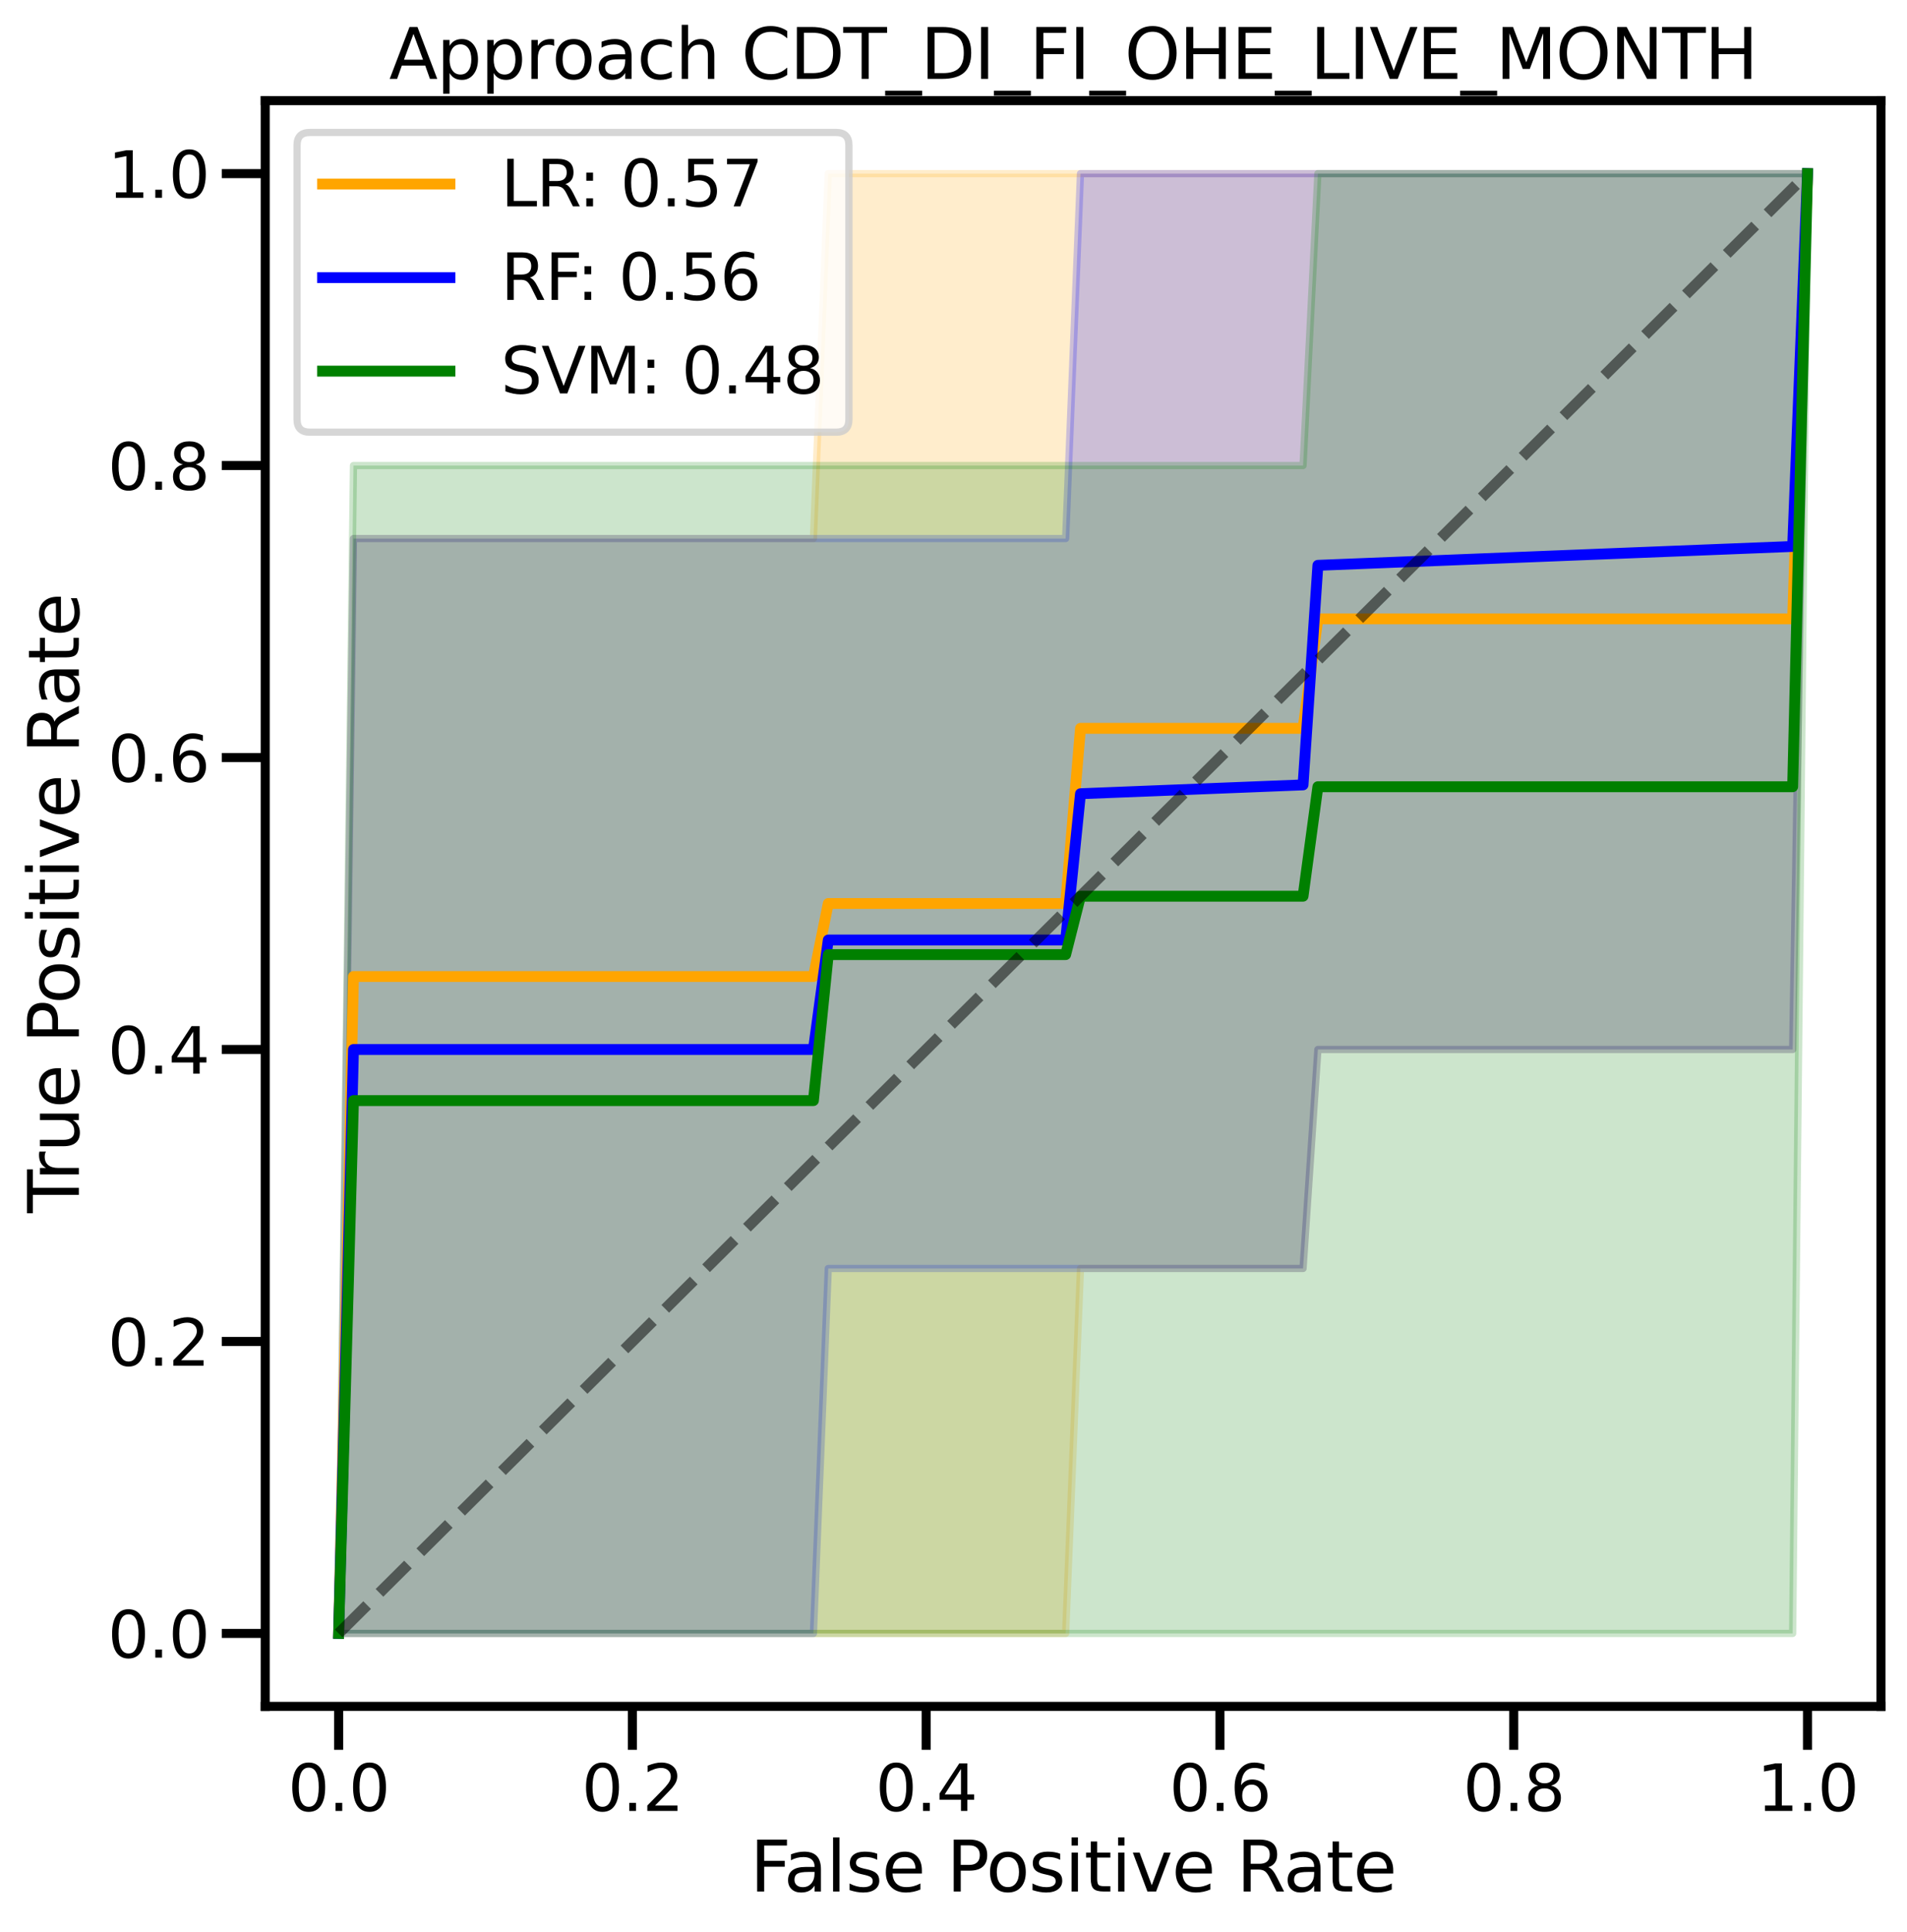 <?xml version="1.0" encoding="utf-8" standalone="no"?>
<!DOCTYPE svg PUBLIC "-//W3C//DTD SVG 1.1//EN"
  "http://www.w3.org/Graphics/SVG/1.1/DTD/svg11.dtd">
<svg xmlns:xlink="http://www.w3.org/1999/xlink" width="526.871pt" height="533.625pt" viewBox="0 0 526.871 533.625" xmlns="http://www.w3.org/2000/svg" version="1.1">
 <defs>
  <style type="text/css">*{stroke-linejoin: round; stroke-linecap: butt}</style>
 </defs>
 <g id="figure_1">
  <g id="patch_1">
   <path d="M 0 533.625 
L 526.871 533.625 
L 526.871 0 
L 0 0 
z
" style="fill: #ffffff"/>
  </g>
  <g id="axes_1">
   <g id="patch_2">
    <path d="M 73.272 471.309 
L 519.672 471.309 
L 519.672 27.789 
L 73.272 27.789 
z
" style="fill: #ffffff"/>
   </g>
   <g id="PolyCollection_1">
    <defs>
     <path id="m8dbb756898" d="M 93.562 -82.475 
L 93.562 -82.475 
L 97.662 -82.475 
L 101.761 -82.475 
L 105.86 -82.475 
L 109.959 -82.475 
L 114.058 -82.475 
L 118.157 -82.475 
L 122.257 -82.475 
L 126.356 -82.475 
L 130.455 -82.475 
L 134.554 -82.475 
L 138.653 -82.475 
L 142.752 -82.475 
L 146.852 -82.475 
L 150.951 -82.475 
L 155.05 -82.475 
L 159.149 -82.475 
L 163.248 -82.475 
L 167.348 -82.475 
L 171.447 -82.475 
L 175.546 -82.475 
L 179.645 -82.475 
L 183.744 -82.475 
L 187.843 -82.475 
L 191.943 -82.475 
L 196.042 -82.475 
L 200.141 -82.475 
L 204.24 -82.475 
L 208.339 -82.475 
L 212.438 -82.475 
L 216.538 -82.475 
L 220.637 -82.475 
L 224.736 -82.475 
L 228.835 -82.475 
L 232.934 -82.475 
L 237.033 -82.475 
L 241.133 -82.475 
L 245.232 -82.475 
L 249.331 -82.475 
L 253.43 -82.475 
L 257.529 -82.475 
L 261.629 -82.475 
L 265.728 -82.475 
L 269.827 -82.475 
L 273.926 -82.475 
L 278.025 -82.475 
L 282.124 -82.475 
L 286.224 -82.475 
L 290.323 -82.475 
L 294.422 -82.475 
L 298.521 -183.275 
L 302.62 -183.275 
L 306.719 -183.275 
L 310.819 -183.275 
L 314.918 -183.275 
L 319.017 -183.275 
L 323.116 -183.275 
L 327.215 -183.275 
L 331.314 -183.275 
L 335.414 -183.275 
L 339.513 -183.275 
L 343.612 -183.275 
L 347.711 -183.275 
L 351.81 -183.275 
L 355.91 -183.275 
L 360.009 -183.275 
L 364.108 -243.756 
L 368.207 -243.756 
L 372.306 -243.756 
L 376.405 -243.756 
L 380.505 -243.756 
L 384.604 -243.756 
L 388.703 -243.756 
L 392.802 -243.756 
L 396.901 -243.756 
L 401 -243.756 
L 405.1 -243.756 
L 409.199 -243.756 
L 413.298 -243.756 
L 417.397 -243.756 
L 421.496 -243.756 
L 425.595 -243.756 
L 429.695 -243.756 
L 433.794 -243.756 
L 437.893 -243.756 
L 441.992 -243.756 
L 446.091 -243.756 
L 450.191 -243.756 
L 454.29 -243.756 
L 458.389 -243.756 
L 462.488 -243.756 
L 466.587 -243.756 
L 470.686 -243.756 
L 474.786 -243.756 
L 478.885 -243.756 
L 482.984 -243.756 
L 487.083 -243.756 
L 491.182 -243.756 
L 495.281 -243.756 
L 499.381 -485.675 
L 499.381 -485.675 
L 499.381 -485.675 
L 495.281 -485.675 
L 491.182 -485.675 
L 487.083 -485.675 
L 482.984 -485.675 
L 478.885 -485.675 
L 474.786 -485.675 
L 470.686 -485.675 
L 466.587 -485.675 
L 462.488 -485.675 
L 458.389 -485.675 
L 454.29 -485.675 
L 450.191 -485.675 
L 446.091 -485.675 
L 441.992 -485.675 
L 437.893 -485.675 
L 433.794 -485.675 
L 429.695 -485.675 
L 425.595 -485.675 
L 421.496 -485.675 
L 417.397 -485.675 
L 413.298 -485.675 
L 409.199 -485.675 
L 405.1 -485.675 
L 401 -485.675 
L 396.901 -485.675 
L 392.802 -485.675 
L 388.703 -485.675 
L 384.604 -485.675 
L 380.505 -485.675 
L 376.405 -485.675 
L 372.306 -485.675 
L 368.207 -485.675 
L 364.108 -485.675 
L 360.009 -485.675 
L 355.91 -485.675 
L 351.81 -485.675 
L 347.711 -485.675 
L 343.612 -485.675 
L 339.513 -485.675 
L 335.414 -485.675 
L 331.314 -485.675 
L 327.215 -485.675 
L 323.116 -485.675 
L 319.017 -485.675 
L 314.918 -485.675 
L 310.819 -485.675 
L 306.719 -485.675 
L 302.62 -485.675 
L 298.521 -485.675 
L 294.422 -485.675 
L 290.323 -485.675 
L 286.224 -485.675 
L 282.124 -485.675 
L 278.025 -485.675 
L 273.926 -485.675 
L 269.827 -485.675 
L 265.728 -485.675 
L 261.629 -485.675 
L 257.529 -485.675 
L 253.43 -485.675 
L 249.331 -485.675 
L 245.232 -485.675 
L 241.133 -485.675 
L 237.033 -485.675 
L 232.934 -485.675 
L 228.835 -485.675 
L 224.736 -384.875 
L 220.637 -384.875 
L 216.538 -384.875 
L 212.438 -384.875 
L 208.339 -384.875 
L 204.24 -384.875 
L 200.141 -384.875 
L 196.042 -384.875 
L 191.943 -384.875 
L 187.843 -384.875 
L 183.744 -384.875 
L 179.645 -384.875 
L 175.546 -384.875 
L 171.447 -384.875 
L 167.348 -384.875 
L 163.248 -384.875 
L 159.149 -384.875 
L 155.05 -384.875 
L 150.951 -384.875 
L 146.852 -384.875 
L 142.752 -384.875 
L 138.653 -384.875 
L 134.554 -384.875 
L 130.455 -384.875 
L 126.356 -384.875 
L 122.257 -384.875 
L 118.157 -384.875 
L 114.058 -384.875 
L 109.959 -384.875 
L 105.86 -384.875 
L 101.761 -384.875 
L 97.662 -384.875 
L 93.562 -82.475 
z
" style="stroke: #ffa500; stroke-opacity: 0.2; stroke-width: 2"/>
    </defs>
    <g clip-path="url(#pb9b4ba2b3a)">
     <use xlink:href="#m8dbb756898" x="0" y="533.625" style="fill: #ffa500; fill-opacity: 0.2; stroke: #ffa500; stroke-opacity: 0.2; stroke-width: 2"/>
    </g>
   </g>
   <g id="PolyCollection_2">
    <defs>
     <path id="m37d5820116" d="M 93.562 -82.475 
L 93.562 -82.475 
L 97.662 -82.475 
L 101.761 -82.475 
L 105.86 -82.475 
L 109.959 -82.475 
L 114.058 -82.475 
L 118.157 -82.475 
L 122.257 -82.475 
L 126.356 -82.475 
L 130.455 -82.475 
L 134.554 -82.475 
L 138.653 -82.475 
L 142.752 -82.475 
L 146.852 -82.475 
L 150.951 -82.475 
L 155.05 -82.475 
L 159.149 -82.475 
L 163.248 -82.475 
L 167.348 -82.475 
L 171.447 -82.475 
L 175.546 -82.475 
L 179.645 -82.475 
L 183.744 -82.475 
L 187.843 -82.475 
L 191.943 -82.475 
L 196.042 -82.475 
L 200.141 -82.475 
L 204.24 -82.475 
L 208.339 -82.475 
L 212.438 -82.475 
L 216.538 -82.475 
L 220.637 -82.475 
L 224.736 -82.475 
L 228.835 -183.275 
L 232.934 -183.275 
L 237.033 -183.275 
L 241.133 -183.275 
L 245.232 -183.275 
L 249.331 -183.275 
L 253.43 -183.275 
L 257.529 -183.275 
L 261.629 -183.275 
L 265.728 -183.275 
L 269.827 -183.275 
L 273.926 -183.275 
L 278.025 -183.275 
L 282.124 -183.275 
L 286.224 -183.275 
L 290.323 -183.275 
L 294.422 -183.275 
L 298.521 -183.275 
L 302.62 -183.275 
L 306.719 -183.275 
L 310.819 -183.275 
L 314.918 -183.275 
L 319.017 -183.275 
L 323.116 -183.275 
L 327.215 -183.275 
L 331.314 -183.275 
L 335.414 -183.275 
L 339.513 -183.275 
L 343.612 -183.275 
L 347.711 -183.275 
L 351.81 -183.275 
L 355.91 -183.275 
L 360.009 -183.275 
L 364.108 -243.756 
L 368.207 -243.756 
L 372.306 -243.756 
L 376.405 -243.756 
L 380.505 -243.756 
L 384.604 -243.756 
L 388.703 -243.756 
L 392.802 -243.756 
L 396.901 -243.756 
L 401 -243.756 
L 405.1 -243.756 
L 409.199 -243.756 
L 413.298 -243.756 
L 417.397 -243.756 
L 421.496 -243.756 
L 425.595 -243.756 
L 429.695 -243.756 
L 433.794 -243.756 
L 437.893 -243.756 
L 441.992 -243.756 
L 446.091 -243.756 
L 450.191 -243.756 
L 454.29 -243.756 
L 458.389 -243.756 
L 462.488 -243.756 
L 466.587 -243.756 
L 470.686 -243.756 
L 474.786 -243.756 
L 478.885 -243.756 
L 482.984 -243.756 
L 487.083 -243.756 
L 491.182 -243.756 
L 495.281 -243.756 
L 499.381 -485.675 
L 499.381 -485.675 
L 499.381 -485.675 
L 495.281 -485.675 
L 491.182 -485.675 
L 487.083 -485.675 
L 482.984 -485.675 
L 478.885 -485.675 
L 474.786 -485.675 
L 470.686 -485.675 
L 466.587 -485.675 
L 462.488 -485.675 
L 458.389 -485.675 
L 454.29 -485.675 
L 450.191 -485.675 
L 446.091 -485.675 
L 441.992 -485.675 
L 437.893 -485.675 
L 433.794 -485.675 
L 429.695 -485.675 
L 425.595 -485.675 
L 421.496 -485.675 
L 417.397 -485.675 
L 413.298 -485.675 
L 409.199 -485.675 
L 405.1 -485.675 
L 401 -485.675 
L 396.901 -485.675 
L 392.802 -485.675 
L 388.703 -485.675 
L 384.604 -485.675 
L 380.505 -485.675 
L 376.405 -485.675 
L 372.306 -485.675 
L 368.207 -485.675 
L 364.108 -485.675 
L 360.009 -485.675 
L 355.91 -485.675 
L 351.81 -485.675 
L 347.711 -485.675 
L 343.612 -485.675 
L 339.513 -485.675 
L 335.414 -485.675 
L 331.314 -485.675 
L 327.215 -485.675 
L 323.116 -485.675 
L 319.017 -485.675 
L 314.918 -485.675 
L 310.819 -485.675 
L 306.719 -485.675 
L 302.62 -485.675 
L 298.521 -485.675 
L 294.422 -384.875 
L 290.323 -384.875 
L 286.224 -384.875 
L 282.124 -384.875 
L 278.025 -384.875 
L 273.926 -384.875 
L 269.827 -384.875 
L 265.728 -384.875 
L 261.629 -384.875 
L 257.529 -384.875 
L 253.43 -384.875 
L 249.331 -384.875 
L 245.232 -384.875 
L 241.133 -384.875 
L 237.033 -384.875 
L 232.934 -384.875 
L 228.835 -384.875 
L 224.736 -384.875 
L 220.637 -384.875 
L 216.538 -384.875 
L 212.438 -384.875 
L 208.339 -384.875 
L 204.24 -384.875 
L 200.141 -384.875 
L 196.042 -384.875 
L 191.943 -384.875 
L 187.843 -384.875 
L 183.744 -384.875 
L 179.645 -384.875 
L 175.546 -384.875 
L 171.447 -384.875 
L 167.348 -384.875 
L 163.248 -384.875 
L 159.149 -384.875 
L 155.05 -384.875 
L 150.951 -384.875 
L 146.852 -384.875 
L 142.752 -384.875 
L 138.653 -384.875 
L 134.554 -384.875 
L 130.455 -384.875 
L 126.356 -384.875 
L 122.257 -384.875 
L 118.157 -384.875 
L 114.058 -384.875 
L 109.959 -384.875 
L 105.86 -384.875 
L 101.761 -384.875 
L 97.662 -384.875 
L 93.562 -82.475 
z
" style="stroke: #0000ff; stroke-opacity: 0.2; stroke-width: 2"/>
    </defs>
    <g clip-path="url(#pb9b4ba2b3a)">
     <use xlink:href="#m37d5820116" x="0" y="533.625" style="fill: #0000ff; fill-opacity: 0.2; stroke: #0000ff; stroke-opacity: 0.2; stroke-width: 2"/>
    </g>
   </g>
   <g id="PolyCollection_3">
    <defs>
     <path id="md79bf3236a" d="M 93.562 -82.475 
L 93.562 -82.475 
L 97.662 -82.475 
L 101.761 -82.475 
L 105.86 -82.475 
L 109.959 -82.475 
L 114.058 -82.475 
L 118.157 -82.475 
L 122.257 -82.475 
L 126.356 -82.475 
L 130.455 -82.475 
L 134.554 -82.475 
L 138.653 -82.475 
L 142.752 -82.475 
L 146.852 -82.475 
L 150.951 -82.475 
L 155.05 -82.475 
L 159.149 -82.475 
L 163.248 -82.475 
L 167.348 -82.475 
L 171.447 -82.475 
L 175.546 -82.475 
L 179.645 -82.475 
L 183.744 -82.475 
L 187.843 -82.475 
L 191.943 -82.475 
L 196.042 -82.475 
L 200.141 -82.475 
L 204.24 -82.475 
L 208.339 -82.475 
L 212.438 -82.475 
L 216.538 -82.475 
L 220.637 -82.475 
L 224.736 -82.475 
L 228.835 -82.475 
L 232.934 -82.475 
L 237.033 -82.475 
L 241.133 -82.475 
L 245.232 -82.475 
L 249.331 -82.475 
L 253.43 -82.475 
L 257.529 -82.475 
L 261.629 -82.475 
L 265.728 -82.475 
L 269.827 -82.475 
L 273.926 -82.475 
L 278.025 -82.475 
L 282.124 -82.475 
L 286.224 -82.475 
L 290.323 -82.475 
L 294.422 -82.475 
L 298.521 -82.475 
L 302.62 -82.475 
L 306.719 -82.475 
L 310.819 -82.475 
L 314.918 -82.475 
L 319.017 -82.475 
L 323.116 -82.475 
L 327.215 -82.475 
L 331.314 -82.475 
L 335.414 -82.475 
L 339.513 -82.475 
L 343.612 -82.475 
L 347.711 -82.475 
L 351.81 -82.475 
L 355.91 -82.475 
L 360.009 -82.475 
L 364.108 -82.475 
L 368.207 -82.475 
L 372.306 -82.475 
L 376.405 -82.475 
L 380.505 -82.475 
L 384.604 -82.475 
L 388.703 -82.475 
L 392.802 -82.475 
L 396.901 -82.475 
L 401 -82.475 
L 405.1 -82.475 
L 409.199 -82.475 
L 413.298 -82.475 
L 417.397 -82.475 
L 421.496 -82.475 
L 425.595 -82.475 
L 429.695 -82.475 
L 433.794 -82.475 
L 437.893 -82.475 
L 441.992 -82.475 
L 446.091 -82.475 
L 450.191 -82.475 
L 454.29 -82.475 
L 458.389 -82.475 
L 462.488 -82.475 
L 466.587 -82.475 
L 470.686 -82.475 
L 474.786 -82.475 
L 478.885 -82.475 
L 482.984 -82.475 
L 487.083 -82.475 
L 491.182 -82.475 
L 495.281 -82.475 
L 499.381 -485.675 
L 499.381 -485.675 
L 499.381 -485.675 
L 495.281 -485.675 
L 491.182 -485.675 
L 487.083 -485.675 
L 482.984 -485.675 
L 478.885 -485.675 
L 474.786 -485.675 
L 470.686 -485.675 
L 466.587 -485.675 
L 462.488 -485.675 
L 458.389 -485.675 
L 454.29 -485.675 
L 450.191 -485.675 
L 446.091 -485.675 
L 441.992 -485.675 
L 437.893 -485.675 
L 433.794 -485.675 
L 429.695 -485.675 
L 425.595 -485.675 
L 421.496 -485.675 
L 417.397 -485.675 
L 413.298 -485.675 
L 409.199 -485.675 
L 405.1 -485.675 
L 401 -485.675 
L 396.901 -485.675 
L 392.802 -485.675 
L 388.703 -485.675 
L 384.604 -485.675 
L 380.505 -485.675 
L 376.405 -485.675 
L 372.306 -485.675 
L 368.207 -485.675 
L 364.108 -485.675 
L 360.009 -405.036 
L 355.91 -405.036 
L 351.81 -405.036 
L 347.711 -405.036 
L 343.612 -405.036 
L 339.513 -405.036 
L 335.414 -405.036 
L 331.314 -405.036 
L 327.215 -405.036 
L 323.116 -405.036 
L 319.017 -405.036 
L 314.918 -405.036 
L 310.819 -405.036 
L 306.719 -405.036 
L 302.62 -405.036 
L 298.521 -405.036 
L 294.422 -405.036 
L 290.323 -405.036 
L 286.224 -405.036 
L 282.124 -405.036 
L 278.025 -405.036 
L 273.926 -405.036 
L 269.827 -405.036 
L 265.728 -405.036 
L 261.629 -405.036 
L 257.529 -405.036 
L 253.43 -405.036 
L 249.331 -405.036 
L 245.232 -405.036 
L 241.133 -405.036 
L 237.033 -405.036 
L 232.934 -405.036 
L 228.835 -405.036 
L 224.736 -405.036 
L 220.637 -405.036 
L 216.538 -405.036 
L 212.438 -405.036 
L 208.339 -405.036 
L 204.24 -405.036 
L 200.141 -405.036 
L 196.042 -405.036 
L 191.943 -405.036 
L 187.843 -405.036 
L 183.744 -405.036 
L 179.645 -405.036 
L 175.546 -405.036 
L 171.447 -405.036 
L 167.348 -405.036 
L 163.248 -405.036 
L 159.149 -405.036 
L 155.05 -405.036 
L 150.951 -405.036 
L 146.852 -405.036 
L 142.752 -405.036 
L 138.653 -405.036 
L 134.554 -405.036 
L 130.455 -405.036 
L 126.356 -405.036 
L 122.257 -405.036 
L 118.157 -405.036 
L 114.058 -405.036 
L 109.959 -405.036 
L 105.86 -405.036 
L 101.761 -405.036 
L 97.662 -405.036 
L 93.562 -82.475 
z
" style="stroke: #008000; stroke-opacity: 0.2; stroke-width: 2"/>
    </defs>
    <g clip-path="url(#pb9b4ba2b3a)">
     <use xlink:href="#md79bf3236a" x="0" y="533.625" style="fill: #008000; fill-opacity: 0.2; stroke: #008000; stroke-opacity: 0.2; stroke-width: 2"/>
    </g>
   </g>
   <g id="matplotlib.axis_1">
    <g id="xtick_1">
     <g id="line2d_1">
      <defs>
       <path id="m4eacd307e2" d="M 0 0 
L 0 12 
" style="stroke: #000000; stroke-width: 2.5"/>
      </defs>
      <g>
       <use xlink:href="#m4eacd307e2" x="93.562" y="471.309" style="stroke: #000000; stroke-width: 2.5"/>
      </g>
     </g>
     <g id="text_1">
      <!-- 0.0 -->
      <g transform="translate(79.568 500.182) scale(0.176 -0.176)">
       <defs>
        <path id="DejaVuSans-30" d="M 2034 4250 
Q 1547 4250 1301 3770 
Q 1056 3291 1056 2328 
Q 1056 1369 1301 889 
Q 1547 409 2034 409 
Q 2525 409 2770 889 
Q 3016 1369 3016 2328 
Q 3016 3291 2770 3770 
Q 2525 4250 2034 4250 
z
M 2034 4750 
Q 2819 4750 3233 4129 
Q 3647 3509 3647 2328 
Q 3647 1150 3233 529 
Q 2819 -91 2034 -91 
Q 1250 -91 836 529 
Q 422 1150 422 2328 
Q 422 3509 836 4129 
Q 1250 4750 2034 4750 
z
" transform="scale(0.016)"/>
        <path id="DejaVuSans-2e" d="M 684 794 
L 1344 794 
L 1344 0 
L 684 0 
L 684 794 
z
" transform="scale(0.016)"/>
       </defs>
       <use xlink:href="#DejaVuSans-30"/>
       <use xlink:href="#DejaVuSans-2e" x="63.623"/>
       <use xlink:href="#DejaVuSans-30" x="95.41"/>
      </g>
     </g>
    </g>
    <g id="xtick_2">
     <g id="line2d_2">
      <g>
       <use xlink:href="#m4eacd307e2" x="174.726" y="471.309" style="stroke: #000000; stroke-width: 2.5"/>
      </g>
     </g>
     <g id="text_2">
      <!-- 0.2 -->
      <g transform="translate(160.731 500.182) scale(0.176 -0.176)">
       <defs>
        <path id="DejaVuSans-32" d="M 1228 531 
L 3431 531 
L 3431 0 
L 469 0 
L 469 531 
Q 828 903 1448 1529 
Q 2069 2156 2228 2338 
Q 2531 2678 2651 2914 
Q 2772 3150 2772 3378 
Q 2772 3750 2511 3984 
Q 2250 4219 1831 4219 
Q 1534 4219 1204 4116 
Q 875 4013 500 3803 
L 500 4441 
Q 881 4594 1212 4672 
Q 1544 4750 1819 4750 
Q 2544 4750 2975 4387 
Q 3406 4025 3406 3419 
Q 3406 3131 3298 2873 
Q 3191 2616 2906 2266 
Q 2828 2175 2409 1742 
Q 1991 1309 1228 531 
z
" transform="scale(0.016)"/>
       </defs>
       <use xlink:href="#DejaVuSans-30"/>
       <use xlink:href="#DejaVuSans-2e" x="63.623"/>
       <use xlink:href="#DejaVuSans-32" x="95.41"/>
      </g>
     </g>
    </g>
    <g id="xtick_3">
     <g id="line2d_3">
      <g>
       <use xlink:href="#m4eacd307e2" x="255.89" y="471.309" style="stroke: #000000; stroke-width: 2.5"/>
      </g>
     </g>
     <g id="text_3">
      <!-- 0.4 -->
      <g transform="translate(241.895 500.182) scale(0.176 -0.176)">
       <defs>
        <path id="DejaVuSans-34" d="M 2419 4116 
L 825 1625 
L 2419 1625 
L 2419 4116 
z
M 2253 4666 
L 3047 4666 
L 3047 1625 
L 3713 1625 
L 3713 1100 
L 3047 1100 
L 3047 0 
L 2419 0 
L 2419 1100 
L 313 1100 
L 313 1709 
L 2253 4666 
z
" transform="scale(0.016)"/>
       </defs>
       <use xlink:href="#DejaVuSans-30"/>
       <use xlink:href="#DejaVuSans-2e" x="63.623"/>
       <use xlink:href="#DejaVuSans-34" x="95.41"/>
      </g>
     </g>
    </g>
    <g id="xtick_4">
     <g id="line2d_4">
      <g>
       <use xlink:href="#m4eacd307e2" x="337.053" y="471.309" style="stroke: #000000; stroke-width: 2.5"/>
      </g>
     </g>
     <g id="text_4">
      <!-- 0.6 -->
      <g transform="translate(323.059 500.182) scale(0.176 -0.176)">
       <defs>
        <path id="DejaVuSans-36" d="M 2113 2584 
Q 1688 2584 1439 2293 
Q 1191 2003 1191 1497 
Q 1191 994 1439 701 
Q 1688 409 2113 409 
Q 2538 409 2786 701 
Q 3034 994 3034 1497 
Q 3034 2003 2786 2293 
Q 2538 2584 2113 2584 
z
M 3366 4563 
L 3366 3988 
Q 3128 4100 2886 4159 
Q 2644 4219 2406 4219 
Q 1781 4219 1451 3797 
Q 1122 3375 1075 2522 
Q 1259 2794 1537 2939 
Q 1816 3084 2150 3084 
Q 2853 3084 3261 2657 
Q 3669 2231 3669 1497 
Q 3669 778 3244 343 
Q 2819 -91 2113 -91 
Q 1303 -91 875 529 
Q 447 1150 447 2328 
Q 447 3434 972 4092 
Q 1497 4750 2381 4750 
Q 2619 4750 2861 4703 
Q 3103 4656 3366 4563 
z
" transform="scale(0.016)"/>
       </defs>
       <use xlink:href="#DejaVuSans-30"/>
       <use xlink:href="#DejaVuSans-2e" x="63.623"/>
       <use xlink:href="#DejaVuSans-36" x="95.41"/>
      </g>
     </g>
    </g>
    <g id="xtick_5">
     <g id="line2d_5">
      <g>
       <use xlink:href="#m4eacd307e2" x="418.217" y="471.309" style="stroke: #000000; stroke-width: 2.5"/>
      </g>
     </g>
     <g id="text_5">
      <!-- 0.8 -->
      <g transform="translate(404.222 500.182) scale(0.176 -0.176)">
       <defs>
        <path id="DejaVuSans-38" d="M 2034 2216 
Q 1584 2216 1326 1975 
Q 1069 1734 1069 1313 
Q 1069 891 1326 650 
Q 1584 409 2034 409 
Q 2484 409 2743 651 
Q 3003 894 3003 1313 
Q 3003 1734 2745 1975 
Q 2488 2216 2034 2216 
z
M 1403 2484 
Q 997 2584 770 2862 
Q 544 3141 544 3541 
Q 544 4100 942 4425 
Q 1341 4750 2034 4750 
Q 2731 4750 3128 4425 
Q 3525 4100 3525 3541 
Q 3525 3141 3298 2862 
Q 3072 2584 2669 2484 
Q 3125 2378 3379 2068 
Q 3634 1759 3634 1313 
Q 3634 634 3220 271 
Q 2806 -91 2034 -91 
Q 1263 -91 848 271 
Q 434 634 434 1313 
Q 434 1759 690 2068 
Q 947 2378 1403 2484 
z
M 1172 3481 
Q 1172 3119 1398 2916 
Q 1625 2713 2034 2713 
Q 2441 2713 2670 2916 
Q 2900 3119 2900 3481 
Q 2900 3844 2670 4047 
Q 2441 4250 2034 4250 
Q 1625 4250 1398 4047 
Q 1172 3844 1172 3481 
z
" transform="scale(0.016)"/>
       </defs>
       <use xlink:href="#DejaVuSans-30"/>
       <use xlink:href="#DejaVuSans-2e" x="63.623"/>
       <use xlink:href="#DejaVuSans-38" x="95.41"/>
      </g>
     </g>
    </g>
    <g id="xtick_6">
     <g id="line2d_6">
      <g>
       <use xlink:href="#m4eacd307e2" x="499.381" y="471.309" style="stroke: #000000; stroke-width: 2.5"/>
      </g>
     </g>
     <g id="text_6">
      <!-- 1.0 -->
      <g transform="translate(485.386 500.182) scale(0.176 -0.176)">
       <defs>
        <path id="DejaVuSans-31" d="M 794 531 
L 1825 531 
L 1825 4091 
L 703 3866 
L 703 4441 
L 1819 4666 
L 2450 4666 
L 2450 531 
L 3481 531 
L 3481 0 
L 794 0 
L 794 531 
z
" transform="scale(0.016)"/>
       </defs>
       <use xlink:href="#DejaVuSans-31"/>
       <use xlink:href="#DejaVuSans-2e" x="63.623"/>
       <use xlink:href="#DejaVuSans-30" x="95.41"/>
      </g>
     </g>
    </g>
    <g id="text_7">
     <!-- False Positive Rate -->
     <g transform="translate(207.256 522.432) scale(0.192 -0.192)">
      <defs>
       <path id="DejaVuSans-46" d="M 628 4666 
L 3309 4666 
L 3309 4134 
L 1259 4134 
L 1259 2759 
L 3109 2759 
L 3109 2228 
L 1259 2228 
L 1259 0 
L 628 0 
L 628 4666 
z
" transform="scale(0.016)"/>
       <path id="DejaVuSans-61" d="M 2194 1759 
Q 1497 1759 1228 1600 
Q 959 1441 959 1056 
Q 959 750 1161 570 
Q 1363 391 1709 391 
Q 2188 391 2477 730 
Q 2766 1069 2766 1631 
L 2766 1759 
L 2194 1759 
z
M 3341 1997 
L 3341 0 
L 2766 0 
L 2766 531 
Q 2569 213 2275 61 
Q 1981 -91 1556 -91 
Q 1019 -91 701 211 
Q 384 513 384 1019 
Q 384 1609 779 1909 
Q 1175 2209 1959 2209 
L 2766 2209 
L 2766 2266 
Q 2766 2663 2505 2880 
Q 2244 3097 1772 3097 
Q 1472 3097 1187 3025 
Q 903 2953 641 2809 
L 641 3341 
Q 956 3463 1253 3523 
Q 1550 3584 1831 3584 
Q 2591 3584 2966 3190 
Q 3341 2797 3341 1997 
z
" transform="scale(0.016)"/>
       <path id="DejaVuSans-6c" d="M 603 4863 
L 1178 4863 
L 1178 0 
L 603 0 
L 603 4863 
z
" transform="scale(0.016)"/>
       <path id="DejaVuSans-73" d="M 2834 3397 
L 2834 2853 
Q 2591 2978 2328 3040 
Q 2066 3103 1784 3103 
Q 1356 3103 1142 2972 
Q 928 2841 928 2578 
Q 928 2378 1081 2264 
Q 1234 2150 1697 2047 
L 1894 2003 
Q 2506 1872 2764 1633 
Q 3022 1394 3022 966 
Q 3022 478 2636 193 
Q 2250 -91 1575 -91 
Q 1294 -91 989 -36 
Q 684 19 347 128 
L 347 722 
Q 666 556 975 473 
Q 1284 391 1588 391 
Q 1994 391 2212 530 
Q 2431 669 2431 922 
Q 2431 1156 2273 1281 
Q 2116 1406 1581 1522 
L 1381 1569 
Q 847 1681 609 1914 
Q 372 2147 372 2553 
Q 372 3047 722 3315 
Q 1072 3584 1716 3584 
Q 2034 3584 2315 3537 
Q 2597 3491 2834 3397 
z
" transform="scale(0.016)"/>
       <path id="DejaVuSans-65" d="M 3597 1894 
L 3597 1613 
L 953 1613 
Q 991 1019 1311 708 
Q 1631 397 2203 397 
Q 2534 397 2845 478 
Q 3156 559 3463 722 
L 3463 178 
Q 3153 47 2828 -22 
Q 2503 -91 2169 -91 
Q 1331 -91 842 396 
Q 353 884 353 1716 
Q 353 2575 817 3079 
Q 1281 3584 2069 3584 
Q 2775 3584 3186 3129 
Q 3597 2675 3597 1894 
z
M 3022 2063 
Q 3016 2534 2758 2815 
Q 2500 3097 2075 3097 
Q 1594 3097 1305 2825 
Q 1016 2553 972 2059 
L 3022 2063 
z
" transform="scale(0.016)"/>
       <path id="DejaVuSans-20" transform="scale(0.016)"/>
       <path id="DejaVuSans-50" d="M 1259 4147 
L 1259 2394 
L 2053 2394 
Q 2494 2394 2734 2622 
Q 2975 2850 2975 3272 
Q 2975 3691 2734 3919 
Q 2494 4147 2053 4147 
L 1259 4147 
z
M 628 4666 
L 2053 4666 
Q 2838 4666 3239 4311 
Q 3641 3956 3641 3272 
Q 3641 2581 3239 2228 
Q 2838 1875 2053 1875 
L 1259 1875 
L 1259 0 
L 628 0 
L 628 4666 
z
" transform="scale(0.016)"/>
       <path id="DejaVuSans-6f" d="M 1959 3097 
Q 1497 3097 1228 2736 
Q 959 2375 959 1747 
Q 959 1119 1226 758 
Q 1494 397 1959 397 
Q 2419 397 2687 759 
Q 2956 1122 2956 1747 
Q 2956 2369 2687 2733 
Q 2419 3097 1959 3097 
z
M 1959 3584 
Q 2709 3584 3137 3096 
Q 3566 2609 3566 1747 
Q 3566 888 3137 398 
Q 2709 -91 1959 -91 
Q 1206 -91 779 398 
Q 353 888 353 1747 
Q 353 2609 779 3096 
Q 1206 3584 1959 3584 
z
" transform="scale(0.016)"/>
       <path id="DejaVuSans-69" d="M 603 3500 
L 1178 3500 
L 1178 0 
L 603 0 
L 603 3500 
z
M 603 4863 
L 1178 4863 
L 1178 4134 
L 603 4134 
L 603 4863 
z
" transform="scale(0.016)"/>
       <path id="DejaVuSans-74" d="M 1172 4494 
L 1172 3500 
L 2356 3500 
L 2356 3053 
L 1172 3053 
L 1172 1153 
Q 1172 725 1289 603 
Q 1406 481 1766 481 
L 2356 481 
L 2356 0 
L 1766 0 
Q 1100 0 847 248 
Q 594 497 594 1153 
L 594 3053 
L 172 3053 
L 172 3500 
L 594 3500 
L 594 4494 
L 1172 4494 
z
" transform="scale(0.016)"/>
       <path id="DejaVuSans-76" d="M 191 3500 
L 800 3500 
L 1894 563 
L 2988 3500 
L 3597 3500 
L 2284 0 
L 1503 0 
L 191 3500 
z
" transform="scale(0.016)"/>
       <path id="DejaVuSans-52" d="M 2841 2188 
Q 3044 2119 3236 1894 
Q 3428 1669 3622 1275 
L 4263 0 
L 3584 0 
L 2988 1197 
Q 2756 1666 2539 1819 
Q 2322 1972 1947 1972 
L 1259 1972 
L 1259 0 
L 628 0 
L 628 4666 
L 2053 4666 
Q 2853 4666 3247 4331 
Q 3641 3997 3641 3322 
Q 3641 2881 3436 2590 
Q 3231 2300 2841 2188 
z
M 1259 4147 
L 1259 2491 
L 2053 2491 
Q 2509 2491 2742 2702 
Q 2975 2913 2975 3322 
Q 2975 3731 2742 3939 
Q 2509 4147 2053 4147 
L 1259 4147 
z
" transform="scale(0.016)"/>
      </defs>
      <use xlink:href="#DejaVuSans-46"/>
      <use xlink:href="#DejaVuSans-61" x="48.395"/>
      <use xlink:href="#DejaVuSans-6c" x="109.674"/>
      <use xlink:href="#DejaVuSans-73" x="137.457"/>
      <use xlink:href="#DejaVuSans-65" x="189.557"/>
      <use xlink:href="#DejaVuSans-20" x="251.08"/>
      <use xlink:href="#DejaVuSans-50" x="282.867"/>
      <use xlink:href="#DejaVuSans-6f" x="339.545"/>
      <use xlink:href="#DejaVuSans-73" x="400.727"/>
      <use xlink:href="#DejaVuSans-69" x="452.826"/>
      <use xlink:href="#DejaVuSans-74" x="480.609"/>
      <use xlink:href="#DejaVuSans-69" x="519.818"/>
      <use xlink:href="#DejaVuSans-76" x="547.602"/>
      <use xlink:href="#DejaVuSans-65" x="606.781"/>
      <use xlink:href="#DejaVuSans-20" x="668.305"/>
      <use xlink:href="#DejaVuSans-52" x="700.092"/>
      <use xlink:href="#DejaVuSans-61" x="767.324"/>
      <use xlink:href="#DejaVuSans-74" x="828.604"/>
      <use xlink:href="#DejaVuSans-65" x="867.812"/>
     </g>
    </g>
   </g>
   <g id="matplotlib.axis_2">
    <g id="ytick_1">
     <g id="line2d_7">
      <defs>
       <path id="m8aa96572f6" d="M 0 0 
L -12 0 
" style="stroke: #000000; stroke-width: 2.5"/>
      </defs>
      <g>
       <use xlink:href="#m8aa96572f6" x="73.272" y="451.149" style="stroke: #000000; stroke-width: 2.5"/>
      </g>
     </g>
     <g id="text_8">
      <!-- 0.0 -->
      <g transform="translate(29.782 457.836) scale(0.176 -0.176)">
       <use xlink:href="#DejaVuSans-30"/>
       <use xlink:href="#DejaVuSans-2e" x="63.623"/>
       <use xlink:href="#DejaVuSans-30" x="95.41"/>
      </g>
     </g>
    </g>
    <g id="ytick_2">
     <g id="line2d_8">
      <g>
       <use xlink:href="#m8aa96572f6" x="73.272" y="370.509" style="stroke: #000000; stroke-width: 2.5"/>
      </g>
     </g>
     <g id="text_9">
      <!-- 0.2 -->
      <g transform="translate(29.782 377.196) scale(0.176 -0.176)">
       <use xlink:href="#DejaVuSans-30"/>
       <use xlink:href="#DejaVuSans-2e" x="63.623"/>
       <use xlink:href="#DejaVuSans-32" x="95.41"/>
      </g>
     </g>
    </g>
    <g id="ytick_3">
     <g id="line2d_9">
      <g>
       <use xlink:href="#m8aa96572f6" x="73.272" y="289.869" style="stroke: #000000; stroke-width: 2.5"/>
      </g>
     </g>
     <g id="text_10">
      <!-- 0.4 -->
      <g transform="translate(29.782 296.556) scale(0.176 -0.176)">
       <use xlink:href="#DejaVuSans-30"/>
       <use xlink:href="#DejaVuSans-2e" x="63.623"/>
       <use xlink:href="#DejaVuSans-34" x="95.41"/>
      </g>
     </g>
    </g>
    <g id="ytick_4">
     <g id="line2d_10">
      <g>
       <use xlink:href="#m8aa96572f6" x="73.272" y="209.229" style="stroke: #000000; stroke-width: 2.5"/>
      </g>
     </g>
     <g id="text_11">
      <!-- 0.6 -->
      <g transform="translate(29.782 215.916) scale(0.176 -0.176)">
       <use xlink:href="#DejaVuSans-30"/>
       <use xlink:href="#DejaVuSans-2e" x="63.623"/>
       <use xlink:href="#DejaVuSans-36" x="95.41"/>
      </g>
     </g>
    </g>
    <g id="ytick_5">
     <g id="line2d_11">
      <g>
       <use xlink:href="#m8aa96572f6" x="73.272" y="128.589" style="stroke: #000000; stroke-width: 2.5"/>
      </g>
     </g>
     <g id="text_12">
      <!-- 0.8 -->
      <g transform="translate(29.782 135.276) scale(0.176 -0.176)">
       <use xlink:href="#DejaVuSans-30"/>
       <use xlink:href="#DejaVuSans-2e" x="63.623"/>
       <use xlink:href="#DejaVuSans-38" x="95.41"/>
      </g>
     </g>
    </g>
    <g id="ytick_6">
     <g id="line2d_12">
      <g>
       <use xlink:href="#m8aa96572f6" x="73.272" y="47.949" style="stroke: #000000; stroke-width: 2.5"/>
      </g>
     </g>
     <g id="text_13">
      <!-- 1.0 -->
      <g transform="translate(29.782 54.636) scale(0.176 -0.176)">
       <use xlink:href="#DejaVuSans-31"/>
       <use xlink:href="#DejaVuSans-2e" x="63.623"/>
       <use xlink:href="#DejaVuSans-30" x="95.41"/>
      </g>
     </g>
    </g>
    <g id="text_14">
     <!-- True Positive Rate -->
     <g transform="translate(21.789 335.046) rotate(-90) scale(0.192 -0.192)">
      <defs>
       <path id="DejaVuSans-54" d="M -19 4666 
L 3928 4666 
L 3928 4134 
L 2272 4134 
L 2272 0 
L 1638 0 
L 1638 4134 
L -19 4134 
L -19 4666 
z
" transform="scale(0.016)"/>
       <path id="DejaVuSans-72" d="M 2631 2963 
Q 2534 3019 2420 3045 
Q 2306 3072 2169 3072 
Q 1681 3072 1420 2755 
Q 1159 2438 1159 1844 
L 1159 0 
L 581 0 
L 581 3500 
L 1159 3500 
L 1159 2956 
Q 1341 3275 1631 3429 
Q 1922 3584 2338 3584 
Q 2397 3584 2469 3576 
Q 2541 3569 2628 3553 
L 2631 2963 
z
" transform="scale(0.016)"/>
       <path id="DejaVuSans-75" d="M 544 1381 
L 544 3500 
L 1119 3500 
L 1119 1403 
Q 1119 906 1312 657 
Q 1506 409 1894 409 
Q 2359 409 2629 706 
Q 2900 1003 2900 1516 
L 2900 3500 
L 3475 3500 
L 3475 0 
L 2900 0 
L 2900 538 
Q 2691 219 2414 64 
Q 2138 -91 1772 -91 
Q 1169 -91 856 284 
Q 544 659 544 1381 
z
M 1991 3584 
L 1991 3584 
z
" transform="scale(0.016)"/>
      </defs>
      <use xlink:href="#DejaVuSans-54"/>
      <use xlink:href="#DejaVuSans-72" x="46.334"/>
      <use xlink:href="#DejaVuSans-75" x="87.447"/>
      <use xlink:href="#DejaVuSans-65" x="150.826"/>
      <use xlink:href="#DejaVuSans-20" x="212.35"/>
      <use xlink:href="#DejaVuSans-50" x="244.137"/>
      <use xlink:href="#DejaVuSans-6f" x="300.814"/>
      <use xlink:href="#DejaVuSans-73" x="361.996"/>
      <use xlink:href="#DejaVuSans-69" x="414.096"/>
      <use xlink:href="#DejaVuSans-74" x="441.879"/>
      <use xlink:href="#DejaVuSans-69" x="481.088"/>
      <use xlink:href="#DejaVuSans-76" x="508.871"/>
      <use xlink:href="#DejaVuSans-65" x="568.051"/>
      <use xlink:href="#DejaVuSans-20" x="629.574"/>
      <use xlink:href="#DejaVuSans-52" x="661.361"/>
      <use xlink:href="#DejaVuSans-61" x="728.594"/>
      <use xlink:href="#DejaVuSans-74" x="789.873"/>
      <use xlink:href="#DejaVuSans-65" x="829.082"/>
     </g>
    </g>
   </g>
   <g id="line2d_13">
    <path d="M 93.562 451.149 
L 97.662 269.709 
L 101.761 269.709 
L 105.86 269.709 
L 109.959 269.709 
L 114.058 269.709 
L 118.157 269.709 
L 122.257 269.709 
L 126.356 269.709 
L 130.455 269.709 
L 134.554 269.709 
L 138.653 269.709 
L 142.752 269.709 
L 146.852 269.709 
L 150.951 269.709 
L 155.05 269.709 
L 159.149 269.709 
L 163.248 269.709 
L 167.348 269.709 
L 171.447 269.709 
L 175.546 269.709 
L 179.645 269.709 
L 183.744 269.709 
L 187.843 269.709 
L 191.943 269.709 
L 196.042 269.709 
L 200.141 269.709 
L 204.24 269.709 
L 208.339 269.709 
L 212.438 269.709 
L 216.538 269.709 
L 220.637 269.709 
L 224.736 269.709 
L 228.835 249.549 
L 232.934 249.549 
L 237.033 249.549 
L 241.133 249.549 
L 245.232 249.549 
L 249.331 249.549 
L 253.43 249.549 
L 257.529 249.549 
L 261.629 249.549 
L 265.728 249.549 
L 269.827 249.549 
L 273.926 249.549 
L 278.025 249.549 
L 282.124 249.549 
L 286.224 249.549 
L 290.323 249.549 
L 294.422 249.549 
L 298.521 201.165 
L 302.62 201.165 
L 306.719 201.165 
L 310.819 201.165 
L 314.918 201.165 
L 319.017 201.165 
L 323.116 201.165 
L 327.215 201.165 
L 331.314 201.165 
L 335.414 201.165 
L 339.513 201.165 
L 343.612 201.165 
L 347.711 201.165 
L 351.81 201.165 
L 355.91 201.165 
L 360.009 201.165 
L 364.108 170.925 
L 368.207 170.925 
L 372.306 170.925 
L 376.405 170.925 
L 380.505 170.925 
L 384.604 170.925 
L 388.703 170.925 
L 392.802 170.925 
L 396.901 170.925 
L 401 170.925 
L 405.1 170.925 
L 409.199 170.925 
L 413.298 170.925 
L 417.397 170.925 
L 421.496 170.925 
L 425.595 170.925 
L 429.695 170.925 
L 433.794 170.925 
L 437.893 170.925 
L 441.992 170.925 
L 446.091 170.925 
L 450.191 170.925 
L 454.29 170.925 
L 458.389 170.925 
L 462.488 170.925 
L 466.587 170.925 
L 470.686 170.925 
L 474.786 170.925 
L 478.885 170.925 
L 482.984 170.925 
L 487.083 170.925 
L 491.182 170.925 
L 495.281 170.925 
L 499.381 47.949 
" clip-path="url(#pb9b4ba2b3a)" style="fill: none; stroke: #ffa500; stroke-width: 3; stroke-linecap: square"/>
   </g>
   <g id="line2d_14">
    <path d="M 93.562 451.149 
L 97.662 289.869 
L 101.761 289.869 
L 105.86 289.869 
L 109.959 289.869 
L 114.058 289.869 
L 118.157 289.869 
L 122.257 289.869 
L 126.356 289.869 
L 130.455 289.869 
L 134.554 289.869 
L 138.653 289.869 
L 142.752 289.869 
L 146.852 289.869 
L 150.951 289.869 
L 155.05 289.869 
L 159.149 289.869 
L 163.248 289.869 
L 167.348 289.869 
L 171.447 289.869 
L 175.546 289.869 
L 179.645 289.869 
L 183.744 289.869 
L 187.843 289.869 
L 191.943 289.869 
L 196.042 289.869 
L 200.141 289.869 
L 204.24 289.869 
L 208.339 289.869 
L 212.438 289.869 
L 216.538 289.869 
L 220.637 289.869 
L 224.736 289.869 
L 228.835 259.629 
L 232.934 259.629 
L 237.033 259.629 
L 241.133 259.629 
L 245.232 259.629 
L 249.331 259.629 
L 253.43 259.629 
L 257.529 259.629 
L 261.629 259.629 
L 265.728 259.629 
L 269.827 259.629 
L 273.926 259.629 
L 278.025 259.629 
L 282.124 259.629 
L 286.224 259.629 
L 290.323 259.629 
L 294.422 259.629 
L 298.521 219.228 
L 302.62 219.065 
L 306.719 218.902 
L 310.819 218.739 
L 314.918 218.576 
L 319.017 218.413 
L 323.116 218.25 
L 327.215 218.087 
L 331.314 217.924 
L 335.414 217.761 
L 339.513 217.598 
L 343.612 217.436 
L 347.711 217.273 
L 351.81 217.11 
L 355.91 216.947 
L 360.009 216.784 
L 364.108 156.141 
L 368.207 155.978 
L 372.306 155.815 
L 376.405 155.652 
L 380.505 155.489 
L 384.604 155.326 
L 388.703 155.164 
L 392.802 155.001 
L 396.901 154.838 
L 401 154.675 
L 405.1 154.512 
L 409.199 154.349 
L 413.298 154.186 
L 417.397 154.023 
L 421.496 153.86 
L 425.595 153.697 
L 429.695 153.534 
L 433.794 153.372 
L 437.893 153.209 
L 441.992 153.046 
L 446.091 152.883 
L 450.191 152.72 
L 454.29 152.557 
L 458.389 152.394 
L 462.488 152.231 
L 466.587 152.068 
L 470.686 151.905 
L 474.786 151.742 
L 478.885 151.58 
L 482.984 151.417 
L 487.083 151.254 
L 491.182 151.091 
L 495.281 150.928 
L 499.381 47.949 
" clip-path="url(#pb9b4ba2b3a)" style="fill: none; stroke: #0000ff; stroke-width: 3; stroke-linecap: square"/>
   </g>
   <g id="line2d_15">
    <path d="M 93.562 451.149 
L 97.662 303.981 
L 101.761 303.981 
L 105.86 303.981 
L 109.959 303.981 
L 114.058 303.981 
L 118.157 303.981 
L 122.257 303.981 
L 126.356 303.981 
L 130.455 303.981 
L 134.554 303.981 
L 138.653 303.981 
L 142.752 303.981 
L 146.852 303.981 
L 150.951 303.981 
L 155.05 303.981 
L 159.149 303.981 
L 163.248 303.981 
L 167.348 303.981 
L 171.447 303.981 
L 175.546 303.981 
L 179.645 303.981 
L 183.744 303.981 
L 187.843 303.981 
L 191.943 303.981 
L 196.042 303.981 
L 200.141 303.981 
L 204.24 303.981 
L 208.339 303.981 
L 212.438 303.981 
L 216.538 303.981 
L 220.637 303.981 
L 224.736 303.981 
L 228.835 263.661 
L 232.934 263.661 
L 237.033 263.661 
L 241.133 263.661 
L 245.232 263.661 
L 249.331 263.661 
L 253.43 263.661 
L 257.529 263.661 
L 261.629 263.661 
L 265.728 263.661 
L 269.827 263.661 
L 273.926 263.661 
L 278.025 263.661 
L 282.124 263.661 
L 286.224 263.661 
L 290.323 263.661 
L 294.422 263.661 
L 298.521 247.533 
L 302.62 247.533 
L 306.719 247.533 
L 310.819 247.533 
L 314.918 247.533 
L 319.017 247.533 
L 323.116 247.533 
L 327.215 247.533 
L 331.314 247.533 
L 335.414 247.533 
L 339.513 247.533 
L 343.612 247.533 
L 347.711 247.533 
L 351.81 247.533 
L 355.91 247.533 
L 360.009 247.533 
L 364.108 217.293 
L 368.207 217.293 
L 372.306 217.293 
L 376.405 217.293 
L 380.505 217.293 
L 384.604 217.293 
L 388.703 217.293 
L 392.802 217.293 
L 396.901 217.293 
L 401 217.293 
L 405.1 217.293 
L 409.199 217.293 
L 413.298 217.293 
L 417.397 217.293 
L 421.496 217.293 
L 425.595 217.293 
L 429.695 217.293 
L 433.794 217.293 
L 437.893 217.293 
L 441.992 217.293 
L 446.091 217.293 
L 450.191 217.293 
L 454.29 217.293 
L 458.389 217.293 
L 462.488 217.293 
L 466.587 217.293 
L 470.686 217.293 
L 474.786 217.293 
L 478.885 217.293 
L 482.984 217.293 
L 487.083 217.293 
L 491.182 217.293 
L 495.281 217.293 
L 499.381 47.949 
" clip-path="url(#pb9b4ba2b3a)" style="fill: none; stroke: #008000; stroke-width: 3; stroke-linecap: square"/>
   </g>
   <g id="line2d_16">
    <path d="M 93.562 451.149 
L 499.381 47.949 
" clip-path="url(#pb9b4ba2b3a)" style="fill: none; stroke-dasharray: 11.1,4.8; stroke-dashoffset: 0; stroke: #000000; stroke-opacity: 0.5; stroke-width: 3"/>
   </g>
   <g id="patch_3">
    <path d="M 73.272 471.309 
L 73.272 27.789 
" style="fill: none; stroke: #000000; stroke-width: 2.5; stroke-linejoin: miter; stroke-linecap: square"/>
   </g>
   <g id="patch_4">
    <path d="M 519.672 471.309 
L 519.672 27.789 
" style="fill: none; stroke: #000000; stroke-width: 2.5; stroke-linejoin: miter; stroke-linecap: square"/>
   </g>
   <g id="patch_5">
    <path d="M 73.272 471.309 
L 519.672 471.309 
" style="fill: none; stroke: #000000; stroke-width: 2.5; stroke-linejoin: miter; stroke-linecap: square"/>
   </g>
   <g id="patch_6">
    <path d="M 73.272 27.789 
L 519.672 27.789 
" style="fill: none; stroke: #000000; stroke-width: 2.5; stroke-linejoin: miter; stroke-linecap: square"/>
   </g>
   <g id="text_15">
    <!-- Approach CDT_DI_FI_OHE_LIVE_MONTH -->
    <g transform="translate(107.516 21.789) scale(0.192 -0.192)">
     <defs>
      <path id="DejaVuSans-41" d="M 2188 4044 
L 1331 1722 
L 3047 1722 
L 2188 4044 
z
M 1831 4666 
L 2547 4666 
L 4325 0 
L 3669 0 
L 3244 1197 
L 1141 1197 
L 716 0 
L 50 0 
L 1831 4666 
z
" transform="scale(0.016)"/>
      <path id="DejaVuSans-70" d="M 1159 525 
L 1159 -1331 
L 581 -1331 
L 581 3500 
L 1159 3500 
L 1159 2969 
Q 1341 3281 1617 3432 
Q 1894 3584 2278 3584 
Q 2916 3584 3314 3078 
Q 3713 2572 3713 1747 
Q 3713 922 3314 415 
Q 2916 -91 2278 -91 
Q 1894 -91 1617 61 
Q 1341 213 1159 525 
z
M 3116 1747 
Q 3116 2381 2855 2742 
Q 2594 3103 2138 3103 
Q 1681 3103 1420 2742 
Q 1159 2381 1159 1747 
Q 1159 1113 1420 752 
Q 1681 391 2138 391 
Q 2594 391 2855 752 
Q 3116 1113 3116 1747 
z
" transform="scale(0.016)"/>
      <path id="DejaVuSans-63" d="M 3122 3366 
L 3122 2828 
Q 2878 2963 2633 3030 
Q 2388 3097 2138 3097 
Q 1578 3097 1268 2742 
Q 959 2388 959 1747 
Q 959 1106 1268 751 
Q 1578 397 2138 397 
Q 2388 397 2633 464 
Q 2878 531 3122 666 
L 3122 134 
Q 2881 22 2623 -34 
Q 2366 -91 2075 -91 
Q 1284 -91 818 406 
Q 353 903 353 1747 
Q 353 2603 823 3093 
Q 1294 3584 2113 3584 
Q 2378 3584 2631 3529 
Q 2884 3475 3122 3366 
z
" transform="scale(0.016)"/>
      <path id="DejaVuSans-68" d="M 3513 2113 
L 3513 0 
L 2938 0 
L 2938 2094 
Q 2938 2591 2744 2837 
Q 2550 3084 2163 3084 
Q 1697 3084 1428 2787 
Q 1159 2491 1159 1978 
L 1159 0 
L 581 0 
L 581 4863 
L 1159 4863 
L 1159 2956 
Q 1366 3272 1645 3428 
Q 1925 3584 2291 3584 
Q 2894 3584 3203 3211 
Q 3513 2838 3513 2113 
z
" transform="scale(0.016)"/>
      <path id="DejaVuSans-43" d="M 4122 4306 
L 4122 3641 
Q 3803 3938 3442 4084 
Q 3081 4231 2675 4231 
Q 1875 4231 1450 3742 
Q 1025 3253 1025 2328 
Q 1025 1406 1450 917 
Q 1875 428 2675 428 
Q 3081 428 3442 575 
Q 3803 722 4122 1019 
L 4122 359 
Q 3791 134 3420 21 
Q 3050 -91 2638 -91 
Q 1578 -91 968 557 
Q 359 1206 359 2328 
Q 359 3453 968 4101 
Q 1578 4750 2638 4750 
Q 3056 4750 3426 4639 
Q 3797 4528 4122 4306 
z
" transform="scale(0.016)"/>
      <path id="DejaVuSans-44" d="M 1259 4147 
L 1259 519 
L 2022 519 
Q 2988 519 3436 956 
Q 3884 1394 3884 2338 
Q 3884 3275 3436 3711 
Q 2988 4147 2022 4147 
L 1259 4147 
z
M 628 4666 
L 1925 4666 
Q 3281 4666 3915 4102 
Q 4550 3538 4550 2338 
Q 4550 1131 3912 565 
Q 3275 0 1925 0 
L 628 0 
L 628 4666 
z
" transform="scale(0.016)"/>
      <path id="DejaVuSans-5f" d="M 3263 -1063 
L 3263 -1509 
L -63 -1509 
L -63 -1063 
L 3263 -1063 
z
" transform="scale(0.016)"/>
      <path id="DejaVuSans-49" d="M 628 4666 
L 1259 4666 
L 1259 0 
L 628 0 
L 628 4666 
z
" transform="scale(0.016)"/>
      <path id="DejaVuSans-4f" d="M 2522 4238 
Q 1834 4238 1429 3725 
Q 1025 3213 1025 2328 
Q 1025 1447 1429 934 
Q 1834 422 2522 422 
Q 3209 422 3611 934 
Q 4013 1447 4013 2328 
Q 4013 3213 3611 3725 
Q 3209 4238 2522 4238 
z
M 2522 4750 
Q 3503 4750 4090 4092 
Q 4678 3434 4678 2328 
Q 4678 1225 4090 567 
Q 3503 -91 2522 -91 
Q 1538 -91 948 565 
Q 359 1222 359 2328 
Q 359 3434 948 4092 
Q 1538 4750 2522 4750 
z
" transform="scale(0.016)"/>
      <path id="DejaVuSans-48" d="M 628 4666 
L 1259 4666 
L 1259 2753 
L 3553 2753 
L 3553 4666 
L 4184 4666 
L 4184 0 
L 3553 0 
L 3553 2222 
L 1259 2222 
L 1259 0 
L 628 0 
L 628 4666 
z
" transform="scale(0.016)"/>
      <path id="DejaVuSans-45" d="M 628 4666 
L 3578 4666 
L 3578 4134 
L 1259 4134 
L 1259 2753 
L 3481 2753 
L 3481 2222 
L 1259 2222 
L 1259 531 
L 3634 531 
L 3634 0 
L 628 0 
L 628 4666 
z
" transform="scale(0.016)"/>
      <path id="DejaVuSans-4c" d="M 628 4666 
L 1259 4666 
L 1259 531 
L 3531 531 
L 3531 0 
L 628 0 
L 628 4666 
z
" transform="scale(0.016)"/>
      <path id="DejaVuSans-56" d="M 1831 0 
L 50 4666 
L 709 4666 
L 2188 738 
L 3669 4666 
L 4325 4666 
L 2547 0 
L 1831 0 
z
" transform="scale(0.016)"/>
      <path id="DejaVuSans-4d" d="M 628 4666 
L 1569 4666 
L 2759 1491 
L 3956 4666 
L 4897 4666 
L 4897 0 
L 4281 0 
L 4281 4097 
L 3078 897 
L 2444 897 
L 1241 4097 
L 1241 0 
L 628 0 
L 628 4666 
z
" transform="scale(0.016)"/>
      <path id="DejaVuSans-4e" d="M 628 4666 
L 1478 4666 
L 3547 763 
L 3547 4666 
L 4159 4666 
L 4159 0 
L 3309 0 
L 1241 3903 
L 1241 0 
L 628 0 
L 628 4666 
z
" transform="scale(0.016)"/>
     </defs>
     <use xlink:href="#DejaVuSans-41"/>
     <use xlink:href="#DejaVuSans-70" x="68.408"/>
     <use xlink:href="#DejaVuSans-70" x="131.885"/>
     <use xlink:href="#DejaVuSans-72" x="195.361"/>
     <use xlink:href="#DejaVuSans-6f" x="234.225"/>
     <use xlink:href="#DejaVuSans-61" x="295.406"/>
     <use xlink:href="#DejaVuSans-63" x="356.686"/>
     <use xlink:href="#DejaVuSans-68" x="411.666"/>
     <use xlink:href="#DejaVuSans-20" x="475.045"/>
     <use xlink:href="#DejaVuSans-43" x="506.832"/>
     <use xlink:href="#DejaVuSans-44" x="576.656"/>
     <use xlink:href="#DejaVuSans-54" x="653.658"/>
     <use xlink:href="#DejaVuSans-5f" x="714.742"/>
     <use xlink:href="#DejaVuSans-44" x="764.742"/>
     <use xlink:href="#DejaVuSans-49" x="841.744"/>
     <use xlink:href="#DejaVuSans-5f" x="871.236"/>
     <use xlink:href="#DejaVuSans-46" x="921.236"/>
     <use xlink:href="#DejaVuSans-49" x="978.756"/>
     <use xlink:href="#DejaVuSans-5f" x="1008.248"/>
     <use xlink:href="#DejaVuSans-4f" x="1058.248"/>
     <use xlink:href="#DejaVuSans-48" x="1136.959"/>
     <use xlink:href="#DejaVuSans-45" x="1212.154"/>
     <use xlink:href="#DejaVuSans-5f" x="1275.338"/>
     <use xlink:href="#DejaVuSans-4c" x="1325.338"/>
     <use xlink:href="#DejaVuSans-49" x="1381.051"/>
     <use xlink:href="#DejaVuSans-56" x="1410.543"/>
     <use xlink:href="#DejaVuSans-45" x="1478.951"/>
     <use xlink:href="#DejaVuSans-5f" x="1542.135"/>
     <use xlink:href="#DejaVuSans-4d" x="1592.135"/>
     <use xlink:href="#DejaVuSans-4f" x="1678.414"/>
     <use xlink:href="#DejaVuSans-4e" x="1757.125"/>
     <use xlink:href="#DejaVuSans-54" x="1831.93"/>
     <use xlink:href="#DejaVuSans-48" x="1893.014"/>
    </g>
   </g>
   <g id="legend_1">
    <g id="patch_7">
     <path d="M 85.591 119.37 
L 231.02 119.37 
Q 234.54 119.37 234.54 115.85 
L 234.54 40.109 
Q 234.54 36.589 231.02 36.589 
L 85.591 36.589 
Q 82.072 36.589 82.072 40.109 
L 82.072 115.85 
Q 82.072 119.37 85.591 119.37 
z
" style="fill: #ffffff; opacity: 0.8; stroke: #cccccc; stroke-width: 2; stroke-linejoin: miter"/>
    </g>
    <g id="line2d_17">
     <path d="M 89.112 50.842 
L 106.712 50.842 
L 124.311 50.842 
" style="fill: none; stroke: #ffa500; stroke-width: 3; stroke-linecap: square"/>
    </g>
    <g id="text_16">
     <!-- LR: 0.57 -->
     <g transform="translate(138.392 57.002) scale(0.176 -0.176)">
      <defs>
       <path id="DejaVuSans-3a" d="M 750 794 
L 1409 794 
L 1409 0 
L 750 0 
L 750 794 
z
M 750 3309 
L 1409 3309 
L 1409 2516 
L 750 2516 
L 750 3309 
z
" transform="scale(0.016)"/>
       <path id="DejaVuSans-35" d="M 691 4666 
L 3169 4666 
L 3169 4134 
L 1269 4134 
L 1269 2991 
Q 1406 3038 1543 3061 
Q 1681 3084 1819 3084 
Q 2600 3084 3056 2656 
Q 3513 2228 3513 1497 
Q 3513 744 3044 326 
Q 2575 -91 1722 -91 
Q 1428 -91 1123 -41 
Q 819 9 494 109 
L 494 744 
Q 775 591 1075 516 
Q 1375 441 1709 441 
Q 2250 441 2565 725 
Q 2881 1009 2881 1497 
Q 2881 1984 2565 2268 
Q 2250 2553 1709 2553 
Q 1456 2553 1204 2497 
Q 953 2441 691 2322 
L 691 4666 
z
" transform="scale(0.016)"/>
       <path id="DejaVuSans-37" d="M 525 4666 
L 3525 4666 
L 3525 4397 
L 1831 0 
L 1172 0 
L 2766 4134 
L 525 4134 
L 525 4666 
z
" transform="scale(0.016)"/>
      </defs>
      <use xlink:href="#DejaVuSans-4c"/>
      <use xlink:href="#DejaVuSans-52" x="55.713"/>
      <use xlink:href="#DejaVuSans-3a" x="122.07"/>
      <use xlink:href="#DejaVuSans-20" x="155.762"/>
      <use xlink:href="#DejaVuSans-30" x="187.549"/>
      <use xlink:href="#DejaVuSans-2e" x="251.172"/>
      <use xlink:href="#DejaVuSans-35" x="282.959"/>
      <use xlink:href="#DejaVuSans-37" x="346.582"/>
     </g>
    </g>
    <g id="line2d_18">
     <path d="M 89.112 76.676 
L 106.712 76.676 
L 124.311 76.676 
" style="fill: none; stroke: #0000ff; stroke-width: 3; stroke-linecap: square"/>
    </g>
    <g id="text_17">
     <!-- RF: 0.56 -->
     <g transform="translate(138.392 82.836) scale(0.176 -0.176)">
      <use xlink:href="#DejaVuSans-52"/>
      <use xlink:href="#DejaVuSans-46" x="69.482"/>
      <use xlink:href="#DejaVuSans-3a" x="119.252"/>
      <use xlink:href="#DejaVuSans-20" x="152.943"/>
      <use xlink:href="#DejaVuSans-30" x="184.73"/>
      <use xlink:href="#DejaVuSans-2e" x="248.354"/>
      <use xlink:href="#DejaVuSans-35" x="280.141"/>
      <use xlink:href="#DejaVuSans-36" x="343.764"/>
     </g>
    </g>
    <g id="line2d_19">
     <path d="M 89.112 102.509 
L 106.712 102.509 
L 124.311 102.509 
" style="fill: none; stroke: #008000; stroke-width: 3; stroke-linecap: square"/>
    </g>
    <g id="text_18">
     <!-- SVM: 0.48 -->
     <g transform="translate(138.392 108.669) scale(0.176 -0.176)">
      <defs>
       <path id="DejaVuSans-53" d="M 3425 4513 
L 3425 3897 
Q 3066 4069 2747 4153 
Q 2428 4238 2131 4238 
Q 1616 4238 1336 4038 
Q 1056 3838 1056 3469 
Q 1056 3159 1242 3001 
Q 1428 2844 1947 2747 
L 2328 2669 
Q 3034 2534 3370 2195 
Q 3706 1856 3706 1288 
Q 3706 609 3251 259 
Q 2797 -91 1919 -91 
Q 1588 -91 1214 -16 
Q 841 59 441 206 
L 441 856 
Q 825 641 1194 531 
Q 1563 422 1919 422 
Q 2459 422 2753 634 
Q 3047 847 3047 1241 
Q 3047 1584 2836 1778 
Q 2625 1972 2144 2069 
L 1759 2144 
Q 1053 2284 737 2584 
Q 422 2884 422 3419 
Q 422 4038 858 4394 
Q 1294 4750 2059 4750 
Q 2388 4750 2728 4690 
Q 3069 4631 3425 4513 
z
" transform="scale(0.016)"/>
      </defs>
      <use xlink:href="#DejaVuSans-53"/>
      <use xlink:href="#DejaVuSans-56" x="63.477"/>
      <use xlink:href="#DejaVuSans-4d" x="131.885"/>
      <use xlink:href="#DejaVuSans-3a" x="218.164"/>
      <use xlink:href="#DejaVuSans-20" x="251.855"/>
      <use xlink:href="#DejaVuSans-30" x="283.643"/>
      <use xlink:href="#DejaVuSans-2e" x="347.266"/>
      <use xlink:href="#DejaVuSans-34" x="379.053"/>
      <use xlink:href="#DejaVuSans-38" x="442.676"/>
     </g>
    </g>
   </g>
  </g>
 </g>
 <defs>
  <clipPath id="pb9b4ba2b3a">
   <rect x="73.272" y="27.789" width="446.4" height="443.52"/>
  </clipPath>
 </defs>
</svg>
